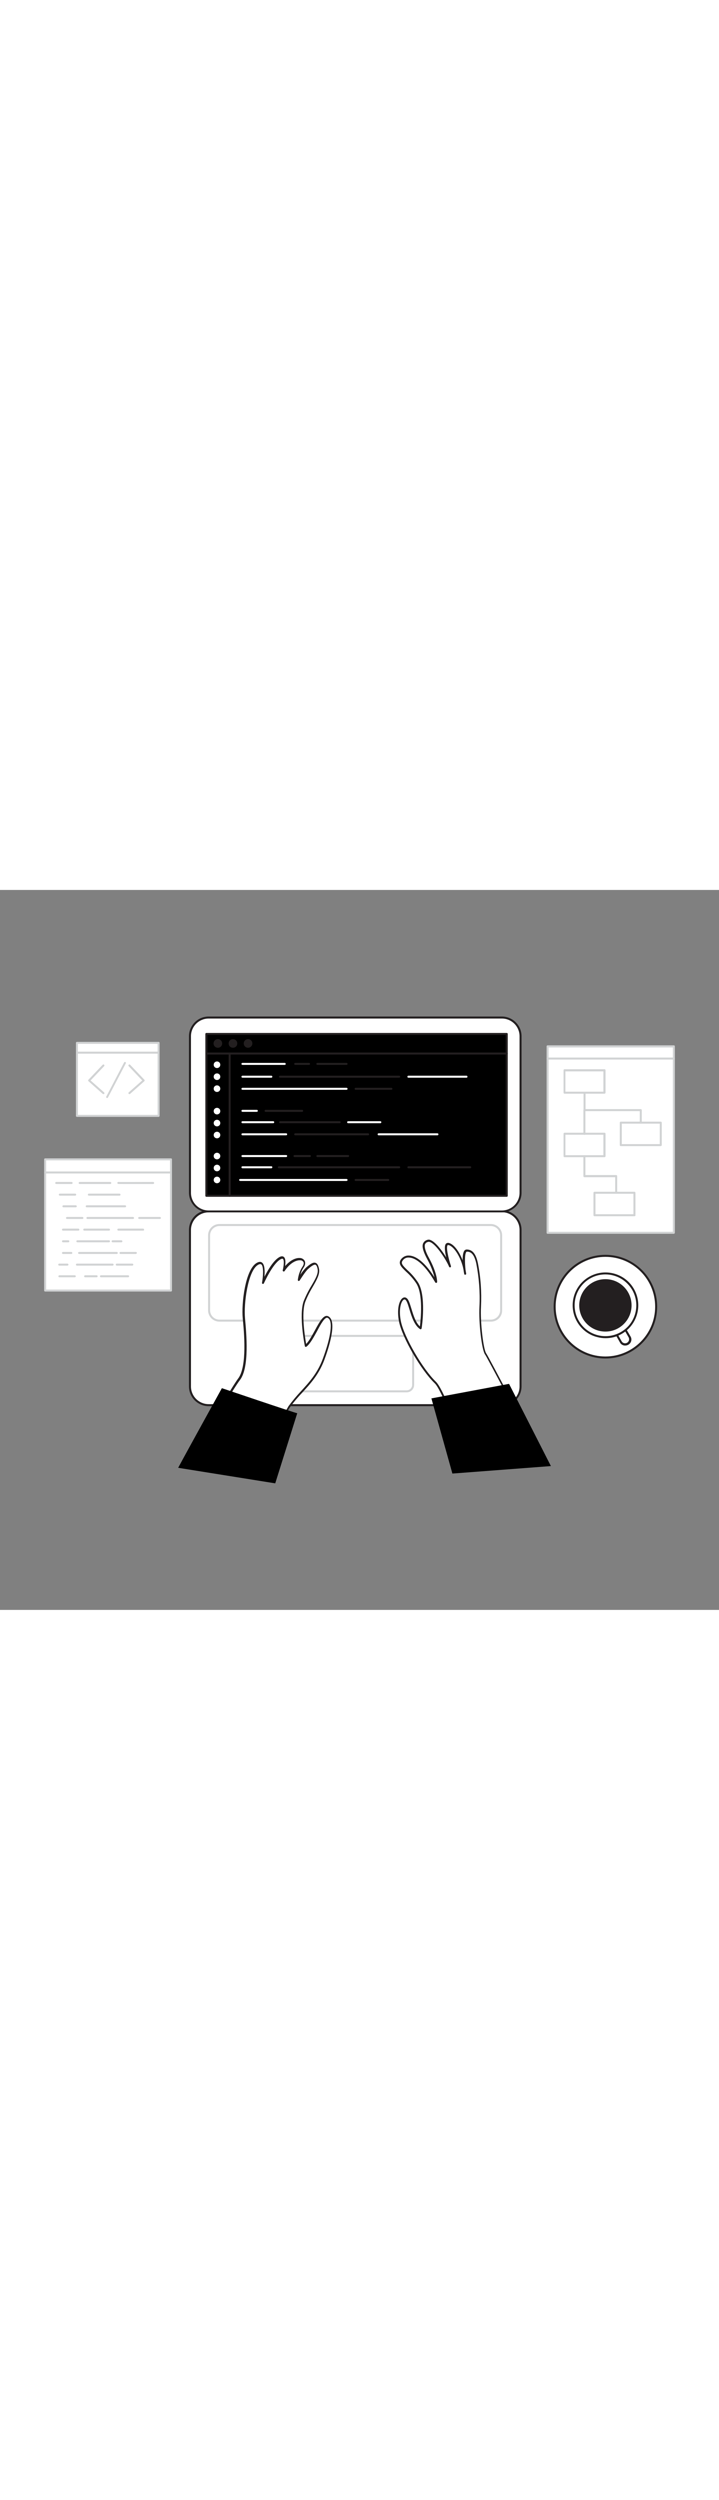 <svg version="1.1" id="Layer_1" xmlns="http://www.w3.org/2000/svg" xmlns:xlink="http://www.w3.org/1999/xlink" x="0px" y="0px" viewBox="0 0 500 500" style="width: 144px;" xml:space="preserve" data-imageid="coding-3-24" imageName="Coding 3" class="illustrations_image">
<rect x="0" y="0" width="500" height="500" fill="#808080" stroke="none"/>
<style type="text/css">
	.st0_coding-3-24{fill:#FFFFFF;}
	.st1_coding-3-24{fill:#231F20;}
	.st2_coding-3-24{fill:#D1D3D4;}
	.st3_coding-3-24{fill:#68E1FD;}
</style>
<g id="laptop_coding-3-24">
	<path class="st0_coding-3-24" d="M145.1,223.2h203.9c7.2,0,13,5.8,13,13v108.6c0,7.2-5.8,13-13,13H145.1c-7.2,0-13-5.8-13-13V236.1&#10;&#9;&#9;C132.1,229,137.9,223.2,145.1,223.2z"/>
	<path class="st1_coding-3-24" d="M349,358.5H145.1c-7.5,0-13.7-6.1-13.7-13.7V236.1c0-7.5,6.1-13.7,13.7-13.7H349c7.5,0,13.7,6.1,13.7,13.7&#10;&#9;&#9;v108.6C362.7,352.3,356.5,358.5,349,358.5z M145.1,223.9c-6.8,0-12.3,5.5-12.3,12.3v108.6c0,6.8,5.5,12.3,12.3,12.3H349&#10;&#9;&#9;c6.8,0,12.3-5.5,12.3-12.3V236.1c0-6.8-5.5-12.3-12.3-12.3H145.1z"/>
	<path class="st0_coding-3-24" d="M211.2,309.7h71.6c2.5,0,4.5,2,4.5,4.5v29.5c0,2.5-2,4.5-4.5,4.5h-71.6c-2.5,0-4.5-2-4.5-4.5v-29.5&#10;&#9;&#9;C206.7,311.7,208.7,309.7,211.2,309.7z"/>
	<path class="st2_coding-3-24" d="M282.8,348.9h-71.6c-2.9,0-5.2-2.3-5.2-5.2v-29.5c0-2.9,2.3-5.2,5.2-5.2c0,0,0,0,0,0h71.6&#10;&#9;&#9;c2.9,0,5.2,2.3,5.2,5.2v0v29.5C288,346.6,285.7,348.9,282.8,348.9z M211.2,310.4c-2.1,0-3.8,1.7-3.8,3.8v29.5&#10;&#9;&#9;c0,2.1,1.7,3.8,3.8,3.8h71.6c2.1,0,3.8-1.7,3.8-3.8v-29.5c0-2.1-1.7-3.8-3.8-3.8H211.2z"/>
	<path class="st0_coding-3-24" d="M152.6,232.7h188.7c4,0,7.2,3.2,7.2,7.2v52c0,4-3.2,7.2-7.2,7.2H152.6c-4,0-7.2-3.2-7.2-7.2v-52&#10;&#9;&#9;C145.4,235.9,148.7,232.7,152.6,232.7z"/>
	<path class="st2_coding-3-24" d="M341.4,299.8H152.6c-4.4,0-7.9-3.5-7.9-7.9v-52c0-4.4,3.5-7.9,7.9-7.9h188.7c4.4,0,7.9,3.5,7.9,7.9v52&#10;&#9;&#9;C349.3,296.3,345.8,299.8,341.4,299.8z M152.6,233.4c-3.6,0-6.5,2.9-6.5,6.5v52c0,3.6,2.9,6.5,6.5,6.5h188.7c3.6,0,6.5-2.9,6.5-6.5&#10;&#9;&#9;v-52c0-3.6-2.9-6.5-6.5-6.5H152.6z"/>
	<path class="st0_coding-3-24" d="M145.1,88.6h203.9c7.2,0,13,5.8,13,13v108.6c0,7.2-5.8,13-13,13H145.1c-7.2,0-13-5.8-13-13V101.6&#10;&#9;&#9;C132.1,94.4,137.9,88.6,145.1,88.6z"/>
	<path class="st1_coding-3-24" d="M349,223.9H145.1c-7.5,0-13.7-6.1-13.7-13.7V101.6c0-7.5,6.1-13.7,13.7-13.7H349c7.5,0,13.7,6.1,13.7,13.7&#10;&#9;&#9;v108.7C362.7,217.8,356.5,223.9,349,223.9z M145.1,89.3c-6.8,0-12.3,5.5-12.3,12.3v108.7c0,6.8,5.5,12.3,12.3,12.3H349&#10;&#9;&#9;c6.8,0,12.3-5.5,12.3-12.3V101.6c0-6.8-5.5-12.3-12.3-12.3H145.1z"/>
</g>
<g id="screens_coding-3-24">
	<rect x="380.8" y="108.6" class="st0_coding-3-24" width="87.8" height="129.4"/>
	<path class="st2_coding-3-24" d="M468.6,238.8h-87.8c-0.4,0-0.7-0.3-0.7-0.7c0,0,0,0,0,0V108.6c0-0.4,0.3-0.7,0.7-0.7l0,0h87.8&#10;&#9;&#9;c0.4,0,0.7,0.3,0.7,0.7v129.4C469.3,238.4,469,238.8,468.6,238.8z M381.5,237.4h86.4v-128h-86.4L381.5,237.4z"/>
	<path class="st2_coding-3-24" d="M468.6,117.8h-87.8c-0.4,0-0.7-0.3-0.7-0.7c0-0.4,0.3-0.7,0.7-0.7h87.8c0.4,0,0.7,0.3,0.7,0.7&#10;&#9;&#9;C469.3,117.5,469,117.8,468.6,117.8z"/>
	<path class="st2_coding-3-24" d="M420.4,141.5h-27.8c-0.4,0-0.7-0.3-0.7-0.7c0,0,0,0,0,0v-15.6c0-0.4,0.3-0.7,0.7-0.7l0,0h27.8&#10;&#9;&#9;c0.4,0,0.7,0.3,0.7,0.7v0v15.6C421.1,141.2,420.7,141.5,420.4,141.5L420.4,141.5z M393.2,140.1h26.4V126h-26.4V140.1z"/>
	<path class="st2_coding-3-24" d="M459.5,177.9h-27.8c-0.4,0-0.7-0.3-0.7-0.7c0,0,0,0,0,0v-15.6c0-0.4,0.3-0.7,0.7-0.7l0,0h27.8&#10;&#9;&#9;c0.4,0,0.7,0.3,0.7,0.7c0,0,0,0,0,0v15.6C460.2,177.5,459.9,177.9,459.5,177.9L459.5,177.9z M432.4,176.5h26.4v-14.2h-26.4V176.5z"/>
	<path class="st2_coding-3-24" d="M420.4,185.6h-27.8c-0.4,0-0.7-0.3-0.7-0.7c0,0,0,0,0,0v-15.6c0-0.4,0.3-0.7,0.7-0.7l0,0h27.8&#10;&#9;&#9;c0.4,0,0.7,0.3,0.7,0.7c0,0,0,0,0,0v15.6C421.1,185.3,420.7,185.6,420.4,185.6L420.4,185.6z M393.2,184.2h26.4v-14.2h-26.4V184.2z"/>
	<path class="st2_coding-3-24" d="M441.2,226.6h-27.8c-0.4,0-0.7-0.3-0.7-0.7v-15.6c0-0.4,0.3-0.7,0.7-0.7h27.8c0.4,0,0.7,0.3,0.7,0.7&#10;&#9;&#9;c0,0,0,0,0,0v15.6C442,226.3,441.6,226.6,441.2,226.6L441.2,226.6z M414.1,225.2h26.4V211h-26.4V225.2z"/>
	<path class="st2_coding-3-24" d="M445.6,162.3c-0.4,0-0.7-0.3-0.7-0.7c0,0,0,0,0,0v-8h-38.4c-0.4,0-0.7-0.3-0.7-0.7c0,0,0,0,0,0v-12&#10;&#9;&#9;c0-0.4,0.3-0.7,0.7-0.7c0.4,0,0.7,0.3,0.7,0.7c0,0,0,0,0,0v11.3h38.4c0.4,0,0.7,0.3,0.7,0.7c0,0,0,0,0,0v8.7&#10;&#9;&#9;C446.2,162,445.9,162.3,445.6,162.3z"/>
	<path class="st2_coding-3-24" d="M406.4,170.1c-0.4,0-0.7-0.3-0.7-0.7c0,0,0,0,0,0v-16.5c0-0.4,0.3-0.7,0.7-0.7c0.4,0,0.7,0.3,0.7,0.7&#10;&#9;&#9;c0,0,0,0,0,0v16.5C407.1,169.7,406.8,170.1,406.4,170.1z"/>
	<path class="st2_coding-3-24" d="M428.5,210.3c-0.4,0-0.7-0.3-0.7-0.7c0,0,0,0,0,0v-10.1h-21.4c-0.4,0-0.7-0.3-0.7-0.7c0,0,0,0,0,0v-13.8&#10;&#9;&#9;c0-0.4,0.3-0.7,0.7-0.7c0.4,0,0.7,0.3,0.7,0.7c0,0,0,0,0,0V198h21.4c0.4,0,0.7,0.3,0.7,0.7c0,0,0,0,0,0v10.9&#10;&#9;&#9;C429.2,209.9,428.9,210.3,428.5,210.3C428.5,210.3,428.5,210.3,428.5,210.3z"/>
	<rect x="53.5" y="106.2" class="st0_coding-3-24" width="56.8" height="50.7"/>
	<path class="st2_coding-3-24" d="M110.3,157.6H53.5c-0.4,0-0.7-0.3-0.7-0.7v-50.7c0-0.4,0.3-0.7,0.7-0.7h56.8c0.4,0,0.7,0.3,0.7,0.7v50.7&#10;&#9;&#9;C111,157.2,110.7,157.6,110.3,157.6z M54.2,156.2h55.4v-49.3H54.2L54.2,156.2z"/>
	<path class="st2_coding-3-24" d="M71.9,141.8c-0.2,0-0.3-0.1-0.5-0.2l-9.9-8.8c-0.3-0.3-0.3-0.7,0-1l9.9-10.4c0.3-0.3,0.7-0.3,1,0s0.3,0.7,0,1&#10;&#9;&#9;l-9.4,9.9l9.4,8.3c0.3,0.3,0.3,0.7,0.1,1C72.3,141.7,72.1,141.8,71.9,141.8z"/>
	<path class="st2_coding-3-24" d="M90,141.8c-0.4,0-0.7-0.3-0.7-0.7c0-0.2,0.1-0.4,0.2-0.5l9.4-8.3l-9.4-9.9c-0.3-0.3-0.3-0.7,0-1s0.7-0.3,1,0&#10;&#9;&#9;l0,0l9.9,10.4c0.1,0.1,0.2,0.3,0.2,0.5c0,0.2-0.1,0.4-0.2,0.5l-9.9,8.8C90.3,141.7,90.2,141.8,90,141.8z"/>
	<path class="st2_coding-3-24" d="M74.5,144.5c-0.4,0-0.7-0.3-0.7-0.7c0-0.1,0-0.2,0.1-0.3l12.4-23.7c0.2-0.3,0.6-0.5,0.9-0.3s0.5,0.6,0.3,0.9&#10;&#9;&#9;l0,0l-12.4,23.7C75,144.4,74.8,144.5,74.5,144.5z"/>
	<path class="st2_coding-3-24" d="M110.3,113.7H53.5c-0.4,0-0.7-0.3-0.7-0.7c0-0.4,0.3-0.7,0.7-0.7h56.8c0.4,0,0.7,0.3,0.7,0.7&#10;&#9;&#9;C111,113.4,110.7,113.7,110.3,113.7z"/>
	<rect x="31.4" y="187.2" class="st0_coding-3-24" width="87.5" height="91.1"/>
	<path class="st2_coding-3-24" d="M118.9,278.9H31.4c-0.4,0-0.7-0.3-0.7-0.7l0,0v-91.1c0-0.4,0.3-0.7,0.7-0.7h87.5c0.4,0,0.7,0.3,0.7,0.7v91.1&#10;&#9;&#9;C119.6,278.6,119.3,278.9,118.9,278.9z M32.1,277.5h86.1v-89.7H32.1L32.1,277.5z"/>
	<path class="st2_coding-3-24" d="M118.9,196.9H31.4c-0.4,0-0.7-0.3-0.7-0.7s0.3-0.7,0.7-0.7c0,0,0,0,0,0h87.5c0.4,0,0.7,0.3,0.7,0.7&#10;&#9;&#9;C119.6,196.6,119.3,196.9,118.9,196.9z"/>
	<path class="st2_coding-3-24" d="M49.8,204.2H39.1c-0.4,0-0.7-0.3-0.7-0.7c0-0.4,0.3-0.7,0.7-0.7c0,0,0,0,0,0h10.7c0.4,0,0.7,0.3,0.7,0.7&#10;&#9;&#9;C50.5,203.8,50.2,204.2,49.8,204.2C49.8,204.2,49.8,204.2,49.8,204.2z"/>
	<path class="st2_coding-3-24" d="M76.7,204.2H55.4c-0.4,0-0.7-0.3-0.7-0.7c0-0.4,0.3-0.7,0.7-0.7h21.3c0.4,0,0.7,0.3,0.7,0.7&#10;&#9;&#9;C77.4,203.8,77.1,204.2,76.7,204.2z"/>
	<path class="st2_coding-3-24" d="M83.2,212.3H61.8c-0.4,0-0.7-0.3-0.7-0.7c0-0.4,0.3-0.7,0.7-0.7h21.3c0.4,0,0.7,0.3,0.7,0.7&#10;&#9;&#9;C83.9,211.9,83.5,212.3,83.2,212.3C83.2,212.3,83.2,212.3,83.2,212.3z"/>
	<path class="st2_coding-3-24" d="M52.3,212.3H41.6c-0.4,0-0.7-0.3-0.7-0.7c0-0.4,0.3-0.7,0.7-0.7c0,0,0,0,0,0h10.7c0.4,0,0.7,0.3,0.7,0.7&#10;&#9;&#9;C53,211.9,52.7,212.3,52.3,212.3C52.3,212.3,52.3,212.3,52.3,212.3z"/>
	<path class="st2_coding-3-24" d="M52.7,220.4h-8.6c-0.4,0-0.7-0.3-0.7-0.7c0-0.4,0.3-0.7,0.7-0.7c0,0,0,0,0,0h8.6c0.4,0,0.7,0.3,0.7,0.7&#10;&#9;&#9;C53.4,220.1,53.1,220.4,52.7,220.4C52.7,220.4,52.7,220.4,52.7,220.4z"/>
	<path class="st2_coding-3-24" d="M87,220.4H60.3c-0.4,0-0.7-0.3-0.7-0.7c0-0.4,0.3-0.7,0.7-0.7c0,0,0,0,0,0H87c0.4,0,0.7,0.3,0.7,0.7&#10;&#9;&#9;C87.7,220.1,87.4,220.4,87,220.4C87,220.4,87,220.4,87,220.4z"/>
	<path class="st2_coding-3-24" d="M57.3,228.5H46.6c-0.4,0-0.7-0.3-0.7-0.7c0-0.4,0.3-0.7,0.7-0.7h10.7c0.4,0,0.7,0.3,0.7,0.7&#10;&#9;&#9;C58,228.2,57.7,228.5,57.3,228.5z"/>
	<path class="st2_coding-3-24" d="M92.5,228.5H60.8c-0.4,0-0.7-0.3-0.7-0.7c0-0.4,0.3-0.7,0.7-0.7h31.7c0.4,0,0.7,0.3,0.7,0.7&#10;&#9;&#9;C93.2,228.2,92.9,228.5,92.5,228.5z"/>
	<path class="st2_coding-3-24" d="M54.5,236.6H43.8c-0.4,0-0.7-0.3-0.7-0.7c0-0.4,0.3-0.7,0.7-0.7c0,0,0,0,0,0h10.7c0.4,0,0.7,0.3,0.7,0.7&#10;&#9;&#9;C55.2,236.3,54.9,236.6,54.5,236.6C54.5,236.6,54.5,236.6,54.5,236.6z"/>
	<path class="st2_coding-3-24" d="M75.8,236.6H58.6c-0.4,0-0.7-0.3-0.7-0.7c0-0.4,0.3-0.7,0.7-0.7c0,0,0,0,0,0h17.2c0.4,0,0.7,0.3,0.7,0.7&#10;&#9;&#9;C76.5,236.3,76.2,236.6,75.8,236.6C75.8,236.6,75.8,236.6,75.8,236.6z"/>
	<path class="st2_coding-3-24" d="M99.6,236.6H82.3c-0.4,0-0.7-0.3-0.7-0.7c0-0.4,0.3-0.7,0.7-0.7h17.2c0.4,0,0.7,0.3,0.7,0.7&#10;&#9;&#9;C100.3,236.3,100,236.6,99.6,236.6C99.6,236.6,99.6,236.6,99.6,236.6z"/>
	<path class="st2_coding-3-24" d="M47.5,244.7h-3.7c-0.4,0-0.7-0.3-0.7-0.7c0-0.4,0.3-0.7,0.7-0.7c0,0,0,0,0,0h3.7c0.4,0,0.7,0.3,0.7,0.7&#10;&#9;&#9;C48.2,244.4,47.9,244.7,47.5,244.7C47.5,244.7,47.5,244.7,47.5,244.7z"/>
	<path class="st2_coding-3-24" d="M75.8,244.7h-22c-0.4,0-0.7-0.3-0.7-0.7c0-0.4,0.3-0.7,0.7-0.7c0,0,0,0,0,0h22c0.4,0,0.7,0.3,0.7,0.7&#10;&#9;&#9;C76.5,244.4,76.2,244.7,75.8,244.7C75.8,244.7,75.8,244.7,75.8,244.7z"/>
	<path class="st2_coding-3-24" d="M84.4,244.7h-6.1c-0.4,0-0.7-0.3-0.7-0.7c0-0.4,0.3-0.7,0.7-0.7c0,0,0,0,0,0h6.1c0.4,0,0.7,0.3,0.7,0.7&#10;&#9;&#9;C85.2,244.4,84.8,244.7,84.4,244.7C84.5,244.7,84.5,244.7,84.4,244.7z"/>
	<path class="st2_coding-3-24" d="M49.6,252.8h-5.8c-0.4,0-0.7-0.3-0.7-0.7c0-0.4,0.3-0.7,0.7-0.7h5.8c0.4,0,0.7,0.3,0.7,0.7&#10;&#9;&#9;C50.3,252.5,50,252.8,49.6,252.8C49.6,252.8,49.6,252.8,49.6,252.8z"/>
	<path class="st2_coding-3-24" d="M81.2,252.8H55c-0.4,0-0.7-0.3-0.7-0.7c0-0.4,0.3-0.7,0.7-0.7h26.2c0.4,0,0.7,0.3,0.7,0.7&#10;&#9;&#9;C81.9,252.5,81.6,252.8,81.2,252.8z"/>
	<path class="st2_coding-3-24" d="M94.4,252.8H83.8c-0.4,0-0.7-0.3-0.7-0.7c0-0.4,0.3-0.7,0.7-0.7h10.7c0.4,0,0.7,0.3,0.7,0.7&#10;&#9;&#9;C95.1,252.5,94.8,252.8,94.4,252.8z"/>
	<path class="st2_coding-3-24" d="M46.9,260.9h-5.7c-0.4,0-0.7-0.3-0.7-0.7c0-0.4,0.3-0.7,0.7-0.7h5.7c0.4,0,0.7,0.3,0.7,0.7&#10;&#9;&#9;C47.6,260.6,47.3,260.9,46.9,260.9C46.9,260.9,46.9,260.9,46.9,260.9z"/>
	<path class="st2_coding-3-24" d="M78.3,260.9H53.5c-0.4,0-0.7-0.3-0.7-0.7c0-0.4,0.3-0.7,0.7-0.7h24.8c0.4,0,0.7,0.3,0.7,0.7&#10;&#9;&#9;C79,260.6,78.7,260.9,78.3,260.9C78.3,260.9,78.3,260.9,78.3,260.9z"/>
	<path class="st2_coding-3-24" d="M52,269H41.3c-0.4,0-0.7-0.3-0.7-0.7c0-0.4,0.3-0.7,0.7-0.7H52c0.4,0,0.7,0.3,0.7,0.7&#10;&#9;&#9;C52.7,268.7,52.4,269,52,269C52,269,52,269,52,269z"/>
	<path class="st2_coding-3-24" d="M111.2,228.5H96.8c-0.4,0-0.7-0.3-0.7-0.7c0-0.4,0.3-0.7,0.7-0.7h14.4c0.4,0,0.7,0.3,0.7,0.7&#10;&#9;&#9;C111.9,228.2,111.6,228.5,111.2,228.5z"/>
	<path class="st2_coding-3-24" d="M89.6,204.2c-7.2,0-7.4,0-7.5-0.1c-0.4-0.1-0.6-0.5-0.5-0.8s0.5-0.6,0.8-0.5c0.9,0.1,14.8,0,24.1,0l0,0&#10;&#9;&#9;c0.4,0,0.7,0.3,0.7,0.7c0,0.4-0.3,0.7-0.7,0.7C98.6,204.2,93.2,204.2,89.6,204.2z"/>
	<path class="st2_coding-3-24" d="M92,260.9H81.2c-0.4,0-0.7-0.3-0.7-0.7c0-0.4,0.3-0.7,0.7-0.7H92c0.4,0,0.7,0.3,0.7,0.7&#10;&#9;&#9;C92.7,260.6,92.4,260.9,92,260.9C92,260.9,92,260.9,92,260.9z"/>
	<path class="st2_coding-3-24" d="M67.2,269h-8c-0.4,0-0.7-0.3-0.7-0.7c0-0.4,0.3-0.7,0.7-0.7h8c0.4,0,0.7,0.3,0.7,0.7&#10;&#9;&#9;C67.9,268.7,67.6,269,67.2,269C67.2,269,67.2,269,67.2,269z"/>
	<path class="st2_coding-3-24" d="M89.1,269H70.2c-0.4,0-0.7-0.3-0.7-0.7c0-0.4,0.3-0.7,0.7-0.7h18.9c0.4,0,0.7,0.3,0.7,0.7&#10;&#9;&#9;C89.8,268.7,89.5,269,89.1,269C89.1,269,89.1,269,89.1,269z"/>
</g>
<g id="coffee_cup_coding-3-24">
	<circle class="st0_coding-3-24" cx="421" cy="289.4" r="35.3"/>
	<path class="st1_coding-3-24" d="M421,325.4c-19.9,0-36-16.1-36-36s16.1-36,36-36s36,16.1,36,36l0,0C457,309.3,440.9,325.4,421,325.4z&#10;&#9;&#9; M421,254.8c-19.1,0-34.6,15.5-34.6,34.6c0,19.1,15.5,34.6,34.6,34.6c19.1,0,34.6-15.5,34.6-34.6c0,0,0,0,0,0&#10;&#9;&#9;C455.6,270.3,440.2,254.8,421,254.8z"/>
	<path class="st0_coding-3-24" d="M436.6,315.2L436.6,315.2c-1.7,1-3.8,0.4-4.8-1.3l-4.3-7.3c-1-1.7-0.4-3.8,1.3-4.8l0,0c1.7-1,3.8-0.4,4.8,1.3&#10;&#9;&#9;l4.3,7.3C438.8,312.1,438.2,314.2,436.6,315.2z"/>
	<path class="st1_coding-3-24" d="M434.8,316.4c-0.4,0-0.7,0-1.1-0.1c-1.1-0.3-2-1-2.5-1.9L427,307c-1.2-2-0.5-4.5,1.5-5.7c0,0,0,0,0,0&#10;&#9;&#9;c2-1.2,4.6-0.5,5.7,1.5l4.3,7.3c1.2,2,0.5,4.5-1.5,5.7C436.3,316.2,435.6,316.4,434.8,316.4L434.8,316.4z M430.6,302.1&#10;&#9;&#9;c-0.5,0-1,0.1-1.4,0.4c-1.3,0.8-1.8,2.5-1,3.8l4.2,7.3c0.8,1.3,2.6,1.6,3.8,0.8c1.2-0.8,1.6-2.3,1-3.6l-4.2-7.3&#10;&#9;&#9;c-0.4-0.6-1-1.1-1.7-1.3C431.1,302.1,430.8,302.1,430.6,302.1L430.6,302.1z"/>
	<circle class="st0_coding-3-24" cx="421" cy="288.5" r="22.2"/>
	<path class="st1_coding-3-24" d="M421.1,311.3c-2,0-4-0.3-5.9-0.8c-5.9-1.5-10.9-5.4-13.9-10.6l0,0c-6.3-10.9-2.6-24.9,8.3-31.2&#10;&#9;&#9;s24.9-2.6,31.2,8.3s2.6,24.9-8.3,31.2C429,310.3,425.1,311.3,421.1,311.3z M421,267c-11.9,0-21.4,9.6-21.4,21.5&#10;&#9;&#9;c0,3.8,1,7.5,2.9,10.7l0,0c5.9,10.3,19.1,13.7,29.3,7.8c10.3-5.9,13.7-19.1,7.8-29.3C435.7,271.1,428.7,267,421,267z"/>
	<circle class="st1_coding-3-24" cx="421" cy="288.5" r="18.2"/>
</g>
<g id="laptop_screen_coding-3-24">
	<rect x="143.5" y="100" class="st3_coding-3-24 targetColor" width="208.9" height="112.4" style="fill: rgb(0, 0, 0);"/>
	<path class="st1_coding-3-24" d="M352.4,213.1H143.5c-0.4,0-0.7-0.3-0.7-0.7V100c0-0.4,0.3-0.7,0.7-0.7h208.9c0.4,0,0.7,0.3,0.7,0.7v0v112.4&#10;&#9;&#9;C353.1,212.8,352.8,213.1,352.4,213.1L352.4,213.1z M144.2,211.7h207.5v-111H144.2L144.2,211.7z"/>
	<path class="st1_coding-3-24" d="M352.4,114.3H143.5c-0.4,0-0.7-0.3-0.7-0.7c0-0.4,0.3-0.7,0.7-0.7h208.9c0.4,0,0.7,0.3,0.7,0.7&#10;&#9;&#9;C353.1,114,352.8,114.3,352.4,114.3z"/>
	<circle class="st1_coding-3-24" cx="151.5" cy="106.6" r="2.3"/>
	<path class="st1_coding-3-24" d="M151.5,109.6c-1.7,0-3-1.3-3-3s1.3-3,3-3s3,1.3,3,3S153.2,109.6,151.5,109.6z M151.5,105&#10;&#9;&#9;c-0.9,0-1.6,0.7-1.6,1.6s0.7,1.6,1.6,1.6c0.9,0,1.6-0.7,1.6-1.6c0,0,0,0,0,0C153.1,105.7,152.4,105,151.5,105L151.5,105z"/>
	<circle class="st1_coding-3-24" cx="162" cy="106.6" r="2.3"/>
	<path class="st1_coding-3-24" d="M162,109.6c-1.7,0-3-1.3-3-3s1.3-3,3-3s3,1.3,3,3S163.7,109.6,162,109.6z M162,105c-0.9,0-1.6,0.7-1.6,1.6&#10;&#9;&#9;s0.7,1.6,1.6,1.6s1.6-0.7,1.6-1.6C163.6,105.7,162.9,105,162,105L162,105z"/>
	<circle class="st1_coding-3-24" cx="172.5" cy="106.6" r="2.3"/>
	<path class="st1_coding-3-24" d="M172.5,109.6c-1.7,0-3-1.3-3-3s1.3-3,3-3s3,1.3,3,3S174.1,109.6,172.5,109.6z M172.5,105&#10;&#9;&#9;c-0.9,0-1.6,0.7-1.6,1.6s0.7,1.6,1.6,1.6c0.9,0,1.6-0.7,1.6-1.6c0,0,0,0,0,0C174.1,105.7,173.3,105,172.5,105L172.5,105z"/>
	<path class="st1_coding-3-24" d="M159.7,213.1c-0.4,0-0.7-0.3-0.7-0.7v-98.8c0-0.4,0.3-0.7,0.7-0.7c0.4,0,0.7,0.3,0.7,0.7c0,0,0,0,0,0v98.8&#10;&#9;&#9;C160.4,212.8,160.1,213.1,159.7,213.1z"/>
	<path class="st0_coding-3-24" d="M198.1,121.5h-29.5c-0.4,0-0.7-0.3-0.7-0.7c0-0.4,0.3-0.7,0.7-0.7H198c0.4,0,0.7,0.3,0.7,0.7&#10;&#9;&#9;C198.7,121.2,198.4,121.5,198.1,121.5L198.1,121.5z"/>
	<path class="st1_coding-3-24" d="M214.9,121.5h-9.6c-0.4,0-0.7-0.3-0.7-0.7c0-0.4,0.3-0.7,0.7-0.7h9.6c0.4,0,0.7,0.3,0.7,0.7&#10;&#9;&#9;C215.6,121.2,215.3,121.5,214.9,121.5z"/>
	<path class="st1_coding-3-24" d="M241,121.5h-20.3c-0.4,0-0.7-0.3-0.7-0.7c0-0.4,0.3-0.7,0.7-0.7H241c0.4,0,0.7,0.3,0.7,0.7&#10;&#9;&#9;C241.7,121.2,241.4,121.5,241,121.5L241,121.5z"/>
	<path class="st0_coding-3-24" d="M188.7,130.4h-20.1c-0.4,0-0.7-0.3-0.7-0.7c0-0.4,0.3-0.7,0.7-0.7c0,0,0,0,0,0h20.1c0.4,0,0.7,0.3,0.7,0.7&#10;&#9;&#9;C189.4,130.1,189,130.4,188.7,130.4z"/>
	<path class="st1_coding-3-24" d="M277.6,130.4h-82.9c-0.4,0-0.7-0.3-0.7-0.7c0-0.4,0.3-0.7,0.7-0.7c0,0,0,0,0,0h82.9c0.4,0,0.7,0.3,0.7,0.7&#10;&#9;&#9;S278,130.4,277.6,130.4C277.6,130.4,277.6,130.4,277.6,130.4z"/>
	<path class="st0_coding-3-24" d="M324.4,130.4H284c-0.4,0-0.7-0.3-0.7-0.7c0-0.4,0.3-0.7,0.7-0.7h40.4c0.4,0,0.7,0.3,0.7,0.7&#10;&#9;&#9;S324.8,130.4,324.4,130.4C324.4,130.4,324.4,130.4,324.4,130.4L324.4,130.4z"/>
	<path class="st0_coding-3-24" d="M241,138.8h-72.4c-0.4,0-0.7-0.3-0.7-0.7c0-0.4,0.3-0.7,0.7-0.7H241c0.4,0,0.7,0.3,0.7,0.7&#10;&#9;&#9;C241.7,138.5,241.4,138.8,241,138.8C241,138.8,241,138.8,241,138.8z"/>
	<path class="st1_coding-3-24" d="M272.2,138.8h-24.9c-0.4,0-0.7-0.3-0.7-0.7c0-0.4,0.3-0.7,0.7-0.7h24.9c0.4,0,0.7,0.3,0.7,0.7&#10;&#9;&#9;C272.9,138.5,272.5,138.8,272.2,138.8z"/>
	<path class="st0_coding-3-24" d="M178.6,154.1h-10c-0.4,0-0.7-0.3-0.7-0.7c0-0.4,0.3-0.7,0.7-0.7h10c0.4,0,0.7,0.3,0.7,0.7&#10;&#9;&#9;C179.3,153.8,179,154.1,178.6,154.1z"/>
	<path class="st1_coding-3-24" d="M210.1,154.1h-25.4c-0.4,0-0.7-0.3-0.7-0.7c0-0.4,0.3-0.7,0.7-0.7h25.4c0.4,0,0.7,0.3,0.7,0.7&#10;&#9;&#9;C210.8,153.8,210.5,154.1,210.1,154.1C210.1,154.1,210.1,154.1,210.1,154.1L210.1,154.1z"/>
	<path class="st0_coding-3-24" d="M190,162h-21.4c-0.4,0-0.7-0.3-0.7-0.7c0-0.4,0.3-0.7,0.7-0.7H190c0.4,0,0.7,0.3,0.7,0.7&#10;&#9;&#9;C190.7,161.7,190.4,162,190,162z"/>
	<path class="st1_coding-3-24" d="M236.2,162h-41.4c-0.4,0-0.7-0.3-0.7-0.7c0-0.4,0.3-0.7,0.7-0.7c0,0,0,0,0,0h41.4c0.4,0,0.7,0.3,0.7,0.7&#10;&#9;&#9;C236.9,161.7,236.6,162,236.2,162z"/>
	<path class="st0_coding-3-24" d="M264.5,162h-22.4c-0.4,0-0.7-0.3-0.7-0.7c0-0.4,0.3-0.7,0.7-0.7c0,0,0,0,0,0h22.4c0.4,0,0.7,0.3,0.7,0.7&#10;&#9;&#9;S264.8,162,264.5,162C264.5,162,264.5,162,264.5,162z"/>
	<path class="st0_coding-3-24" d="M199,170.4h-30.4c-0.4,0-0.7-0.3-0.7-0.7c0-0.4,0.3-0.7,0.7-0.7H199c0.4,0,0.7,0.3,0.7,0.7&#10;&#9;&#9;C199.7,170.1,199.4,170.4,199,170.4z"/>
	<path class="st1_coding-3-24" d="M256,170.4h-50.7c-0.4,0-0.7-0.3-0.7-0.7c0-0.4,0.3-0.7,0.7-0.7H256c0.4,0,0.7,0.3,0.7,0.7&#10;&#9;&#9;S256.4,170.4,256,170.4C256,170.4,256,170.4,256,170.4z"/>
	<path class="st0_coding-3-24" d="M304.2,170.4h-40.9c-0.4,0-0.7-0.3-0.7-0.7s0.3-0.7,0.7-0.7c0,0,0,0,0,0h40.9c0.4,0,0.7,0.3,0.7,0.7&#10;&#9;&#9;C304.9,170.1,304.6,170.4,304.2,170.4z"/>
	<path class="st0_coding-3-24" d="M199,185.5h-30.4c-0.4,0-0.7-0.3-0.7-0.7c0-0.4,0.3-0.7,0.7-0.7H199c0.4,0,0.7,0.3,0.7,0.7&#10;&#9;&#9;C199.7,185.1,199.4,185.5,199,185.5z"/>
	<path class="st1_coding-3-24" d="M215.5,185.5h-10.7c-0.4,0-0.7-0.3-0.7-0.7c0-0.4,0.3-0.7,0.7-0.7h10.7c0.4,0,0.7,0.3,0.7,0.7&#10;&#9;&#9;C216.2,185.1,215.9,185.5,215.5,185.5z"/>
	<path class="st1_coding-3-24" d="M242.1,185.5h-21.4c-0.4,0-0.7-0.3-0.7-0.7c0-0.4,0.3-0.7,0.7-0.7h21.4c0.4,0,0.7,0.3,0.7,0.7&#10;&#9;&#9;C242.8,185.1,242.4,185.5,242.1,185.5C242.1,185.5,242.1,185.5,242.1,185.5z"/>
	<path class="st0_coding-3-24" d="M188.7,193.3h-20.1c-0.4,0-0.7-0.3-0.7-0.7c0-0.4,0.3-0.7,0.7-0.7c0,0,0,0,0,0h20.1c0.4,0,0.7,0.3,0.7,0.7&#10;&#9;&#9;C189.4,193,189,193.3,188.7,193.3z"/>
	<path class="st1_coding-3-24" d="M277.6,193.3h-83.7c-0.4,0-0.7-0.3-0.7-0.7c0-0.4,0.3-0.7,0.7-0.7c0,0,0,0,0,0h83.7c0.4,0,0.7,0.3,0.7,0.7&#10;&#9;&#9;S278,193.3,277.6,193.3C277.6,193.3,277.6,193.3,277.6,193.3z"/>
	<path class="st1_coding-3-24" d="M327,193.3h-43c-0.4,0-0.7-0.3-0.7-0.7c0-0.4,0.3-0.7,0.7-0.7h43c0.4,0,0.7,0.3,0.7,0.7&#10;&#9;&#9;C327.7,193,327.4,193.3,327,193.3z"/>
	<path class="st0_coding-3-24" d="M241,202.1h-74c-0.4,0-0.7-0.3-0.7-0.7c0-0.4,0.3-0.7,0.7-0.7c0,0,0,0,0,0h74c0.4,0,0.7,0.3,0.7,0.7&#10;&#9;&#9;C241.7,201.8,241.4,202.1,241,202.1C241,202.1,241,202.1,241,202.1z"/>
	<path class="st1_coding-3-24" d="M270,202.1h-22.7c-0.4,0-0.7-0.3-0.7-0.7c0-0.4,0.3-0.7,0.7-0.7H270c0.4,0,0.7,0.3,0.7,0.7&#10;&#9;&#9;S270.4,202.1,270,202.1C270,202.1,270,202.1,270,202.1z"/>
	<circle class="st0_coding-3-24" cx="150.9" cy="121.4" r="2.3"/>
	<circle class="st0_coding-3-24" cx="150.9" cy="129.7" r="2.3"/>
	<circle class="st0_coding-3-24" cx="150.9" cy="138" r="2.3"/>
	<circle class="st0_coding-3-24" cx="150.9" cy="153.6" r="2.3"/>
	<circle class="st0_coding-3-24" cx="150.9" cy="161.9" r="2.3"/>
	<circle class="st0_coding-3-24" cx="150.9" cy="170.2" r="2.3"/>
	<circle class="st0_coding-3-24" cx="150.9" cy="184.8" r="2.3"/>
	<circle class="st0_coding-3-24" cx="150.9" cy="193.1" r="2.3"/>
	<circle class="st0_coding-3-24" cx="150.9" cy="201.4" r="2.3"/>
</g>
<g id="hands_coding-3-24">
	<path class="st0_coding-3-24" d="M148.8,368h47.9c1.3-3.1,2.8-6.2,4.6-9.1c7.6-10.8,18.1-17.5,23.8-32.7s7.6-27.3,3.2-29.5s-9.8,15.5-15.6,20&#10;&#9;&#9;c0,0-4.3-21.4-0.9-30.9s10.6-16.6,9.6-22.4s-3.6-4.2-7.9-0.6c-2.2,1.9-5.9,8-5.9,8c0.4-3.1,1.4-6.1,3.1-8.8&#10;&#9;&#9;c4.3-6.4-5.9-9.3-13.5,2.1c0,0,3-11.8-2.8-8.3s-11.6,16.9-11.6,16.9s3.2-17.8-4.1-13c-7.3,4.8-10,27.6-9.1,37.8s3.1,33.8-3.4,42.2&#10;&#9;&#9;C164.1,342.6,157.2,354,148.8,368z"/>
	<path class="st1_coding-3-24" d="M196.6,368.6h-47.9c-0.3,0-0.5-0.1-0.6-0.4c-0.1-0.2-0.1-0.5,0-0.7c9.7-16.2,15.6-25.7,17.5-28.2&#10;&#9;&#9;c6.4-8.4,4.1-32.6,3.2-41.7c-1-10.7,1.8-33.5,9.4-38.4c1.6-1,2.9-1.2,3.9-0.5c2.1,1.4,2.1,6.2,1.8,9.9c2.2-4.3,6.1-11,10-13.4&#10;&#9;&#9;c1.4-0.9,2.6-1,3.4-0.4c1.4,1,1.3,4,1,6.4c3.7-4.3,7.6-5.8,10.2-5.6c1.4,0,2.7,0.8,3.4,2c0.6,1.3,0.4,3-0.8,4.7&#10;&#9;&#9;c-1,1.5-1.7,3.1-2.2,4.9c1.1-1.8,2.5-3.5,4-5c2.9-2.5,5-3.9,6.6-3.2c1.2,0.4,1.9,1.8,2.4,4.3c0.6,3.6-1.7,7.6-4.4,12.3&#10;&#9;&#9;c-2,3.3-3.8,6.8-5.2,10.4c-2.9,7.9-0.2,24.7,0.6,29.3c2.1-2.1,4.1-5.9,6.1-9.5c3.3-6.1,6.2-11.3,9.3-9.7c6.5,3.3,0.2,22.3-2.8,30.4&#10;&#9;&#9;c-3.8,10.1-9.7,16.5-15.4,22.7c-3.1,3.2-5.9,6.6-8.5,10.1c-1.8,2.8-3.3,5.8-4.6,8.9C197.2,368.5,196.9,368.6,196.6,368.6z&#10;&#9;&#9; M150,367.2h46.2c1.3-3,2.8-6,4.5-8.8c2.7-3.6,5.5-7,8.6-10.3c5.6-6.1,11.4-12.4,15.1-22.3c5.9-15.8,7.3-26.8,3.5-28.6&#10;&#9;&#9;c-1.9-1-4.9,4.4-7.4,9.2c-2.4,4.3-4.8,8.8-7.4,10.8c-0.2,0.1-0.5,0.2-0.7,0.1c-0.2-0.1-0.4-0.3-0.4-0.5c-0.2-0.9-4.3-21.7-0.8-31.3&#10;&#9;&#9;c1.5-3.7,3.3-7.3,5.4-10.7c2.6-4.4,4.8-8.2,4.3-11.3c-0.3-1.8-0.8-2.9-1.5-3.2c-1.1-0.4-3.2,1.2-5.2,3s-5.7,7.8-5.8,7.9&#10;&#9;&#9;c-0.2,0.3-0.6,0.5-0.9,0.3c-0.3-0.1-0.4-0.4-0.4-0.7c0.4-3.2,1.4-6.4,3.2-9.1c0.9-1.3,1.1-2.5,0.7-3.3c-0.5-0.8-1.4-1.3-2.3-1.2&#10;&#9;&#9;c-2.6-0.2-7,1.7-10.8,7.5c-0.2,0.3-0.6,0.4-0.9,0.2c-0.3-0.1-0.5-0.5-0.4-0.8c0.7-2.7,1.2-7.1,0.1-7.9c-0.4-0.3-1.3,0.1-1.8,0.4&#10;&#9;&#9;c-5.5,3.3-11.3,16.5-11.4,16.6c-0.1,0.3-0.5,0.5-0.8,0.4c-0.3-0.1-0.6-0.4-0.5-0.8c0.8-4.3,1.3-11.6-0.6-12.8&#10;&#9;&#9;c-0.5-0.3-1.3-0.2-2.4,0.5c-6.8,4.4-9.8,26.7-8.8,37.1c0.9,10.1,3.2,33.9-3.5,42.7C165,342.7,159.3,351.7,150,367.2z"/>
	<path class="st0_coding-3-24" d="M282.4,284.1c-3-2.1-6.4,5.1-4.2,15.7s14.8,33,24.5,42.3c2.6,2.4,6.4,10.6,10.7,21.3h46.5&#10;&#9;&#9;c-11.4-21.6-21.2-40-22.1-41.2c-2.1-3-4.4-21.8-3.8-32.8c0.5-10.1-0.3-20.2-2.2-30.1c-1.5-6.6-3.9-8.7-7.1-8.7s-1.6,13-1.6,13l0,0&#10;&#9;&#9;c-1.5-7.8-6.6-16.7-11-17.6s1,15.5,1,15.5c-1.8-4.8-11.5-20.1-15.9-17.6c-1.4,0.8-5,1.8,0.7,12.3c5.7,10.5,5.5,16.1,5.5,16.1&#10;&#9;&#9;c-11.8-20.2-21-19.5-23.9-15.2s4.6,6.8,10.6,15.8s2.5,31.6,2.5,31.6C286.2,300.2,285.3,286.2,282.4,284.1z M323.1,263.8&#10;&#9;&#9;L323.1,263.8z M323.7,267L323.7,267L323.7,267z M323.6,266.7v-0.1V266.7z M323.5,266.2c0-0.2-0.1-0.5-0.1-0.8&#10;&#9;&#9;C323.4,265.7,323.5,266,323.5,266.2L323.5,266.2z M323.3,265c0-0.2-0.1-0.5-0.1-0.7L323.3,265z"/>
	<path class="st1_coding-3-24" d="M359.9,364.1h-46.5c-0.3,0-0.5-0.2-0.6-0.4c-4.8-11.9-8.3-19-10.5-21.1c-9.5-9.1-22.5-31.5-24.8-42.7&#10;&#9;&#9;c-1.7-8.5,0-14.8,2.5-16.5c0.9-0.6,2-0.6,2.8,0.1c1.4,1,2.2,3.8,3.3,7.3c1.3,4.3,2.9,9.6,5.9,12.3c0.6-4.8,2.4-22.5-2.6-30&#10;&#9;&#9;c-2-3-4.4-5.7-7.1-8.1c-3.2-3.1-5.6-5.4-3.5-8.4c1.3-1.8,3.5-2.9,5.7-2.7c3.1,0.1,9.5,2.3,17.6,15.1c-1.1-4.4-2.8-8.6-5-12.6&#10;&#9;&#9;c-2.7-5-3.7-8.4-3-10.6c0.4-1.1,1.2-2,2.3-2.5l0.2-0.1c0.9-0.4,1.9-0.5,2.7-0.1c3.5,1.3,8,7.2,11,12.1c-0.9-3.8-1.5-8-0.2-9.5&#10;&#9;&#9;c0.5-0.5,1.2-0.7,1.8-0.6c3.7,0.7,7.5,6.1,9.8,12.1c0-2.8,0.3-5.6,1.3-6.8c0.4-0.4,0.9-0.7,1.5-0.7c4,0,6.4,2.9,7.8,9.3&#10;&#9;&#9;c2,10,2.7,20.2,2.2,30.4c-0.6,11.2,1.7,29.7,3.6,32.4c0.8,1.1,8,14.6,22.1,41.3c0.2,0.3,0,0.8-0.3,0.9&#10;&#9;&#9;C360,364,359.9,364.1,359.9,364.1L359.9,364.1z M313.9,362.7h44.9c-16.9-31.9-21-39.5-21.5-40.1c-2.3-3.2-4.5-22.1-3.9-33.2&#10;&#9;&#9;c0.5-10.1-0.3-20.1-2.2-30c-1.6-7.2-4.2-8.2-6.5-8.2c-0.2,0-0.3,0.1-0.4,0.2c-1.3,1.5-1,8.2-0.6,12l0,0c0,0,0,0,0,0.1l0,0l0,0l0,0&#10;&#9;&#9;c0,0.1,0,0.2,0,0.3c0.1,0.1,0.1,0.2,0.1,0.3l0.1,0.7c0,0.1,0,0.2,0,0.2c0,0.1,0.1,0.1,0.1,0.2l0.1,0.8c0,0.1,0,0.2,0.1,0.3l0,0&#10;&#9;&#9;h-0.1l0.1,0.1l0,0c0,0,0,0.1,0,0.1c0,0,0,0,0,0.1l0,0c0,0.3-0.3,0.6-0.6,0.6c-0.3,0.1-0.6-0.1-0.7-0.3h-0.1l0,0l0,0&#10;&#9;&#9;c0,0,0-0.1,0-0.1v-0.1l0,0l0,0c0,0,0-0.1,0-0.1l0,0c0-0.1,0-0.1,0-0.2c0-0.1,0-0.1-0.1-0.2l-0.1-0.6l0,0v-0.1l0,0&#10;&#9;&#9;c0-0.1,0-0.1,0-0.2c-0.1-0.1-0.1-0.2-0.1-0.3l-0.1-0.7c0-0.1,0-0.2,0-0.3c0-0.1-0.1-0.2-0.1-0.2l0,0l0,0l0,0v0c0,0,0-0.1,0-0.1&#10;&#9;&#9;c0,0,0,0,0-0.1l0,0c-1.5-8-6.6-16.3-10.5-17c-0.4-0.1-0.5,0.1-0.5,0.1c-1.3,1.4,0.6,9.3,2.3,14.5c0.1,0.4-0.1,0.8-0.4,0.9&#10;&#9;&#9;c-0.4,0.1-0.8-0.1-0.9-0.4c-1.6-4.1-8.8-15.6-13.3-17.2c-0.5-0.2-1.1-0.2-1.6,0l-0.3,0.1c-0.8,0.3-1.3,0.9-1.6,1.6&#10;&#9;&#9;c-0.5,1.8,0.4,5,2.9,9.5c5.7,10.5,5.6,16.3,5.6,16.5c0,0.4-0.3,0.7-0.7,0.7c-0.2,0-0.5-0.1-0.6-0.3c-8.6-14.8-15.1-17.2-18.2-17.3&#10;&#9;&#9;c-1.8-0.2-3.5,0.6-4.5,2.1c-1.4,1.9,0,3.4,3.3,6.6c2.8,2.5,5.2,5.3,7.3,8.4c6,9.1,2.8,31.2,2.6,32.1c-0.1,0.4-0.4,0.6-0.8,0.6&#10;&#9;&#9;c-0.1,0-0.2,0-0.3-0.1c-4-2.7-5.9-8.8-7.4-13.8c-0.9-3-1.8-5.9-2.8-6.6c-0.4-0.3-0.9-0.3-1.2,0c-1.8,1.1-3.6,6.7-1.9,15&#10;&#9;&#9;c2.2,10.8,15.1,33.1,24.4,42C305.5,343.9,309,350.8,313.9,362.7L313.9,362.7z"/>
	<path class="st3_coding-3-24 targetColor" d="M206.7,363.4c-1.1,0-52.4-17.4-52.4-17.4s-23.3,42.1-30.4,55.3l67.5,10.8L206.7,363.4z" style="fill: rgb(0, 0, 0);"/>
	<polygon class="st3_coding-3-24 targetColor" points="354,343 300,353.1 314.6,405.3 383.1,400.1 &#9;" style="fill: rgb(0, 0, 0);"/>
</g>
</svg>